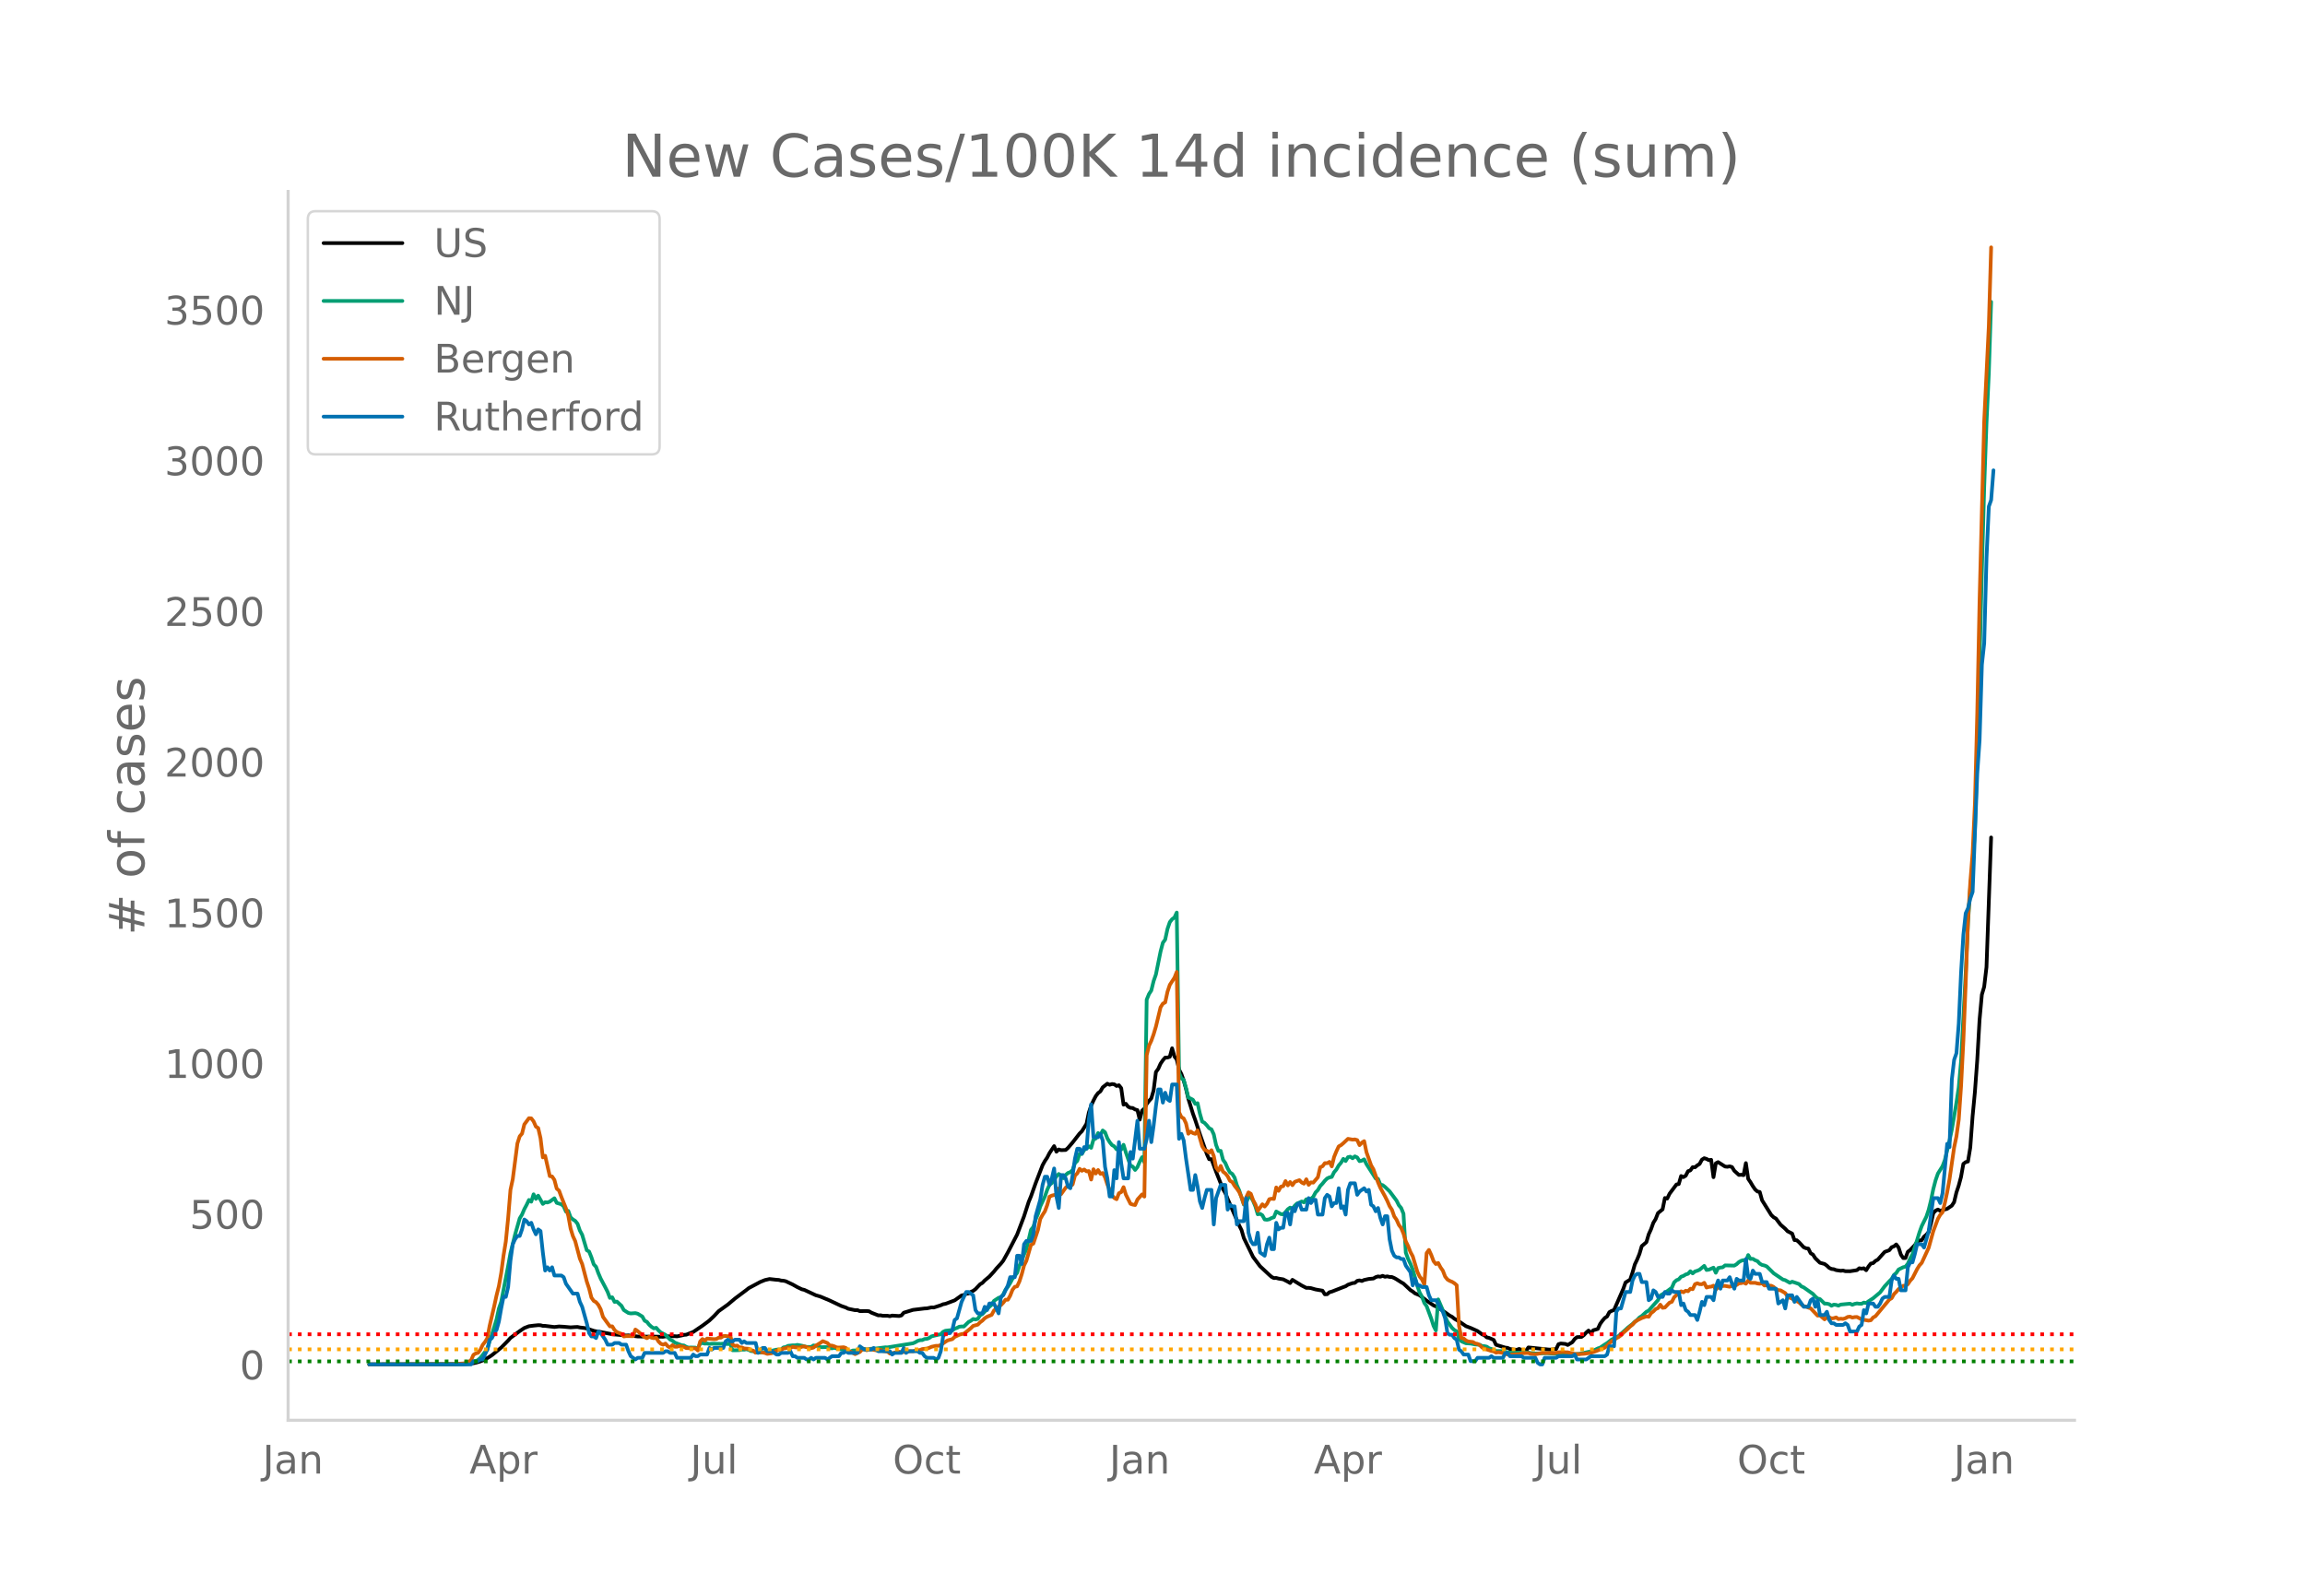 <svg height="864" viewBox="0 0 936 648" width="1248" xmlns="http://www.w3.org/2000/svg" xmlns:xlink="http://www.w3.org/1999/xlink"><defs><style>*{stroke-linecap:butt;stroke-linejoin:round}</style></defs><g id="figure_1"><path d="M0 648h936V0H0z" style="fill:#fff" id="patch_1"/><g id="axes_1"><path d="M117 576.72h725.4V77.76H117z" style="fill:none" id="patch_2"/><path clip-path="url(#p694c8b5ff5)" d="m149.973 554.04 37.575-.105 3.758-.2 1.879-.355 1.879-.553 1.878-.76 1.88-1.156.939-.625 3.757-3.053 2.818-2.866.94-1.066 1.879-1.4 1.878-1.384 1.88-1.262 1.878-.718 1.879-.242 1.878-.187.94.03.94.25.939.01 3.757.458 1.879-.222 1.879.11 2.818.253 1.879-.131.94-.03.939.202 1.878.229.94.197 2.818.934.94.208.939.088 5.636 1.104 5.636.51.94-.056 3.757.445 4.697.07.94.153.94-.183 2.817.076.94.004.94-.153 3.757-.078.94.067 1.878-.364.94-.24.939-.08 2.818-1.101 3.757-2.55 1.88-1.393.939-.723 1.878-1.783 1.88-2.007 3.757-2.694 2.818-2.382 4.697-3.519.94-.75 4.696-2.517 1.88-.76 1.878-.424 2.818.316.94.058.939.251.94.068.939.21 2.818 1.328 1.879 1.063 1.878.892.94.213 4.697 2.192 1.879.55 3.757 1.583 4.697 2.217 1.879.649.94.481 2.817.592.94-.03.94.394 2.817-.025.94.087.94.568 2.817 1.11.94-.037.94.206 1.878-.012.94.18.939-.254 2.818.177.94-.238.939-1.11 3.757-1.15 4.697-.57.94-.041 1.878-.398.94.049 2.818-.91.94-.417.939-.163 3.757-1.41 2.819-1.999.939-.186.94-.478.939-.112.94-.662.939-.418.939-.7 1.879-1.985.94-.557.939-.993 1.878-1.567 1.88-2.04.938-1.173 1.88-2.046.939-1.187 1.878-3.358 3.758-7.249 2.818-7.433 1.879-5.834.94-2.274 1.878-5.287 2.818-7.324.94-1.715.94-1.394.939-1.834 1.878-2.827.94 2.262.94-.908.939.285 1.878-.076.94-.843 1.878-2.204 2.819-3.633.94-.928 1.878-3.02.94-4.558.939-2.784.939-2.093.94-1.794.939-1.239.94-.705.939-1.628 1.878-1.484.94.44.94-.298.939.112.939.674.94-.3.939 1.183.94 6.696.939-.348.939 1.198.94.443.939.08.94.591.939.25.939 3.876.94-3.644.939-.815.94-1.876.938-1.245.94-1.052.94-3.237.939-7.452.94-1.308.938-2.095.94-1.392.94-1.079.939-.014.939-.317.94-3.453.939 3.334.94 1.182.939 4.128.939 1.792.94 2.628.939 3.35.94 4.073 1.878 6.064.94 2.6 1.878 5.702 2.818 8.091.94 2.1.94-.028 1.878 5.109 2.818 7.08.94 1.581.939 2.372 1.879 4.29 2.818 6.513.94 1.865.939 3.228 3.757 7.685 2.818 3.76 3.758 3.517.94.82.939.48.94-.053.939.257 1.878.3 1.88.95.939.563.939-1.307 3.757 2.3 1.88.97.939-.017.94.116 1.878.54 2.818.49.94 1.483.939-.031.94-.81.939-.25 4.697-1.838.939-.336.94-.624 1.878-.659.94-.098.939-.816.94-.195.939.254.94-.423 1.878-.415 1.879-.174.94-.562.938-.292.94.13.94-.363.939.382.94-.17.938.236.94.035.94.395.939.53 1.878 1.197.94.536 2.818 2.647.94.6.939.74 1.879.78 2.818 2.168 1.879 1.3.939.626 1.879.821 4.697 3.34.94.482.938.773 1.88 1.082 2.817 1.936 1.88.712 2.817 1.268 1.88 1.359.939.346.939.883.94.198 1.878.823.94 1.977 3.757 1.145.94.101.939.446 1.879.316.94.024.939-.358.939.398.94.092.939.271.94-1.368 8.454.887.939-.016 1.879-.203.94-1.967.939-.289 1.878.176.94.42 1.879-1.138.939-1.287.94-.76 1.878-.09.94-.74.939-1.016.94-.824.939 1.08.94-1.186 1.878-.543.94-2.035.939-1.307.94-1.102.938-.607.94-1.78.94-.515.939-.31 3.757-8.603.94-2.627 1.878-1.16.94-2.871.94-3.29.939-1.959.939-2.292.94-3.18 1.878-1.595.94-3.192.939-2.061.94-2.633.939-1.507.94-2.414 1.878-1.53.94-4.599.939.224.94-1.949 2.817-3.777.94-.168.94-3.262.938.444.94-.573.94-1.829.939-.317.94-1.322.938.062.94-.78.94-.595.939-1.73.939-.594.94.303.939.498.94-.144.939 7.054.939-5.628.94-.494 2.818 1.794.939.097.94-.174.939.282.94 1.521 1.878 1.691.94-.079.939.166.94-4.892.939 6.383.939 1.368.94 1.593.939 1.354.94.833.938.198.94 3.366 3.757 5.999.94.893.94.527 1.878 2.492 1.879 1.641.94 1.01 1.878.95.94 2.65.939.067.94.818 1.878 2.03.94.4.939.137.94 1.889.939.556.939 1.467 1.879 1.83 1.879.502.939.675.94.9.939.449.94.104.938.367 1.88.275.939-.094.94.251 1.878.024 2.818-.432.94-.779.939.166.94-.169.939.805.939-1.515.94-1.192.939-.177.94-.897.939-.505 2.818-3.154 1.879-.686.939-1.21.94-.365.939-.777.94 1.259.939 2.902.939 1.37.94-.014.939-2.524.94-.701 1.878-1.991.94-1.253.939-.637.94-.12.938-1.437.94-.791.94-1.087.939-3.455.939-4.234.94-.994.939-.463.94.501 2.817-.788 1.88-1.283.939-1.414.939-3.932.94-2.815.939-3.529.94-5.284.939-.704.939-.26.94-5.72.939-12.702.94-9.84.939-12.819.939-16.36.94-10.314.939-3.178.94-7.986 1.878-52.656h0" style="fill:none;stroke:#000;stroke-linecap:round;stroke-width:1.5" id="line2d_1"/><path clip-path="url(#p694c8b5ff5)" d="m149.973 554.04 37.575-.103 1.88-.14 1.878-.344.94-.423.939-.22.94-.605.939-.794 1.878-2.414.94-.99.94-3.401.939-2.657 1.878-6.218.94-4.37.94-2.713 2.817-14.565.94-5.221 1.879-7.52 1.878-6.6.94-1.537.94-2.221.939-1.742.939-1.98.94.711.939-3.003.94 1.864.938-1.312 1.88 3.35.939-.69.94.111.938-.351 1.88-1.366.939 1.866 1.878.579.94.804.94 2.166.939-.278.939 2.617.94.843.939.587.94 1.176.939 2.729.939 1.732 1.879 6.283.94.534.939 2.337.939 2.85.94 1.015.939 2.577.94 2.192 1.878 3.556.94 1.85.939 2.456.94-.248.938 1.86.94-.122 1.879 1.714.94 1.717 1.878 1.201.94.174 1.878-.124.94.237 1.878 1.14.94 1.698.939.478.94 1.19.939.841.94.608.939-.237.939 1.073.94.834 1.878.947 1.879 1.926.94.445.939.773 2.818 1.104.94.08.939.574.94.302.938-.051 1.88.055.939.54.94-2.326.938-.055.94.21.94-.046.939.182.939-.1 3.758.056.939-.084 1.879.16.94-.13.939 2.655 1.878-.016.94-.042.94-.184.939.003.939-.178.94.285.939.463.94.039.939.55 1.878.005 3.758-.518 2.818-.663 1.879-.023.94-.882.939-.146.939-.485 1.879-.203h.94l.939-.182 1.878.335 1.88.485 1.878.022.94-.623 1.878.291.94.425 1.878-.032.94.022.94.377.939.097.939-.222.94.27.939.046 1.878.489.94.48.94.293.939-.098.94-.383 1.878-.05.94.015.939-.383.939-.219.94.281 1.878-.372.94.035 4.697-.595.939.02 10.333-1.65.94-.414.94-.552.938-.31.94-.028.94-.438.939-.062.94-.349.938-.67 2.819-.681.939-.14.94-1.011.939-.437 1.879-.23.939.124.94-.733.939-.318.94-.492.939-.097.939.018 1.879-1.832.94-.495.939-.718.939.188.94-.248.939-1.44.94-.521 2.817-2.945.94-.797.94-1.607 1.878-1.236.94-.243.939-1.151.94-1.947.938-1.103.94-1.537.94-1.782 1.878-2.378.94-2.935.939-1.922.94-2.676.939-1.958 1.878-7.971.94-1.173.94-3.034.939-2.22.939-3.058 1.879-4.04.94-2.694.939-2.099.939-.686 1.879-2.721.94-.962.939.76.939.962.94-1.337.939-.8.94-.343.938-.842.94-2.806.94-.903.939-2.841.94.025.938-1.655.94-.557.94-.891.939.613.939-3.36.94-.433.939-2.216.94.882.939-1.926.939.74.94 2.436.939 1.56.94 1.179.939.54.939 1.203.94-.477.939.573.94-1.943.939 3.088 1.878 5.357.94.426.94 1.355.939-1.16.939-2.21.94-1.82.939 2.074.94-66.03.938-2.288.94-1.437.94-3.824.939-2.702 1.878-9.284.94-3.573.94-1.28.939-4.354.939-2.75.94-1.19.939-.673.94-2.02.939 65.09.939 2.255.94.57.939 3.35.94 3.886.939.363.939.515.94 1.645.939-.262.94 4.228.939 3.232.939.522.94 1 .939 1.168.94.465.939 2.036.939 4.31.94 2.423.939-.038.94 3.635.938 1.295.94 2.18.94 1.652.939.606.94 1.502.938 3.106.94 2.09 1.879 5.773.939-.665.94-2.478.939.018.94 1.629.939 2.248.939 3.17.94-.196.939.577.94 1.725.939.112.939-.189.94-.52.939-.307.94-2.338 1.878 1.05.94.114.939-.898.94-1.163.939-.674.939.547.94-1.333.939-.906.94-.329.938-.478.94.37.94-1.268.939.44.94-.59.938-.855.94-1.762.94-.956.939-1.636.939-.99.94-1.162.939-.933.94-.442.939-.18.939-1.905.94-1.101.939-1.647.94-1.1.939-1.593.939.887.94-1.565.939-.19.94.64.939-.776.939.441.94 1.504.939-.2.94-.535.939 1.938 3.757 5.854.94.145.939 2.328.94.204.939.721 1.878 1.791 2.819 3.777.939 1.873.94 1.124.939 2.333.94 15.82.939 2.52.939 2.001.94 2.307 1.878 6.692.94 2.689.939 1.653.94 2.528.939 1.304 1.879 5.076.939 2.939.94 1.867.939-12.617 1.879 4.392.939 2.503.94 2.113 1.878 2.58.94.875.939.494.94 2.873.939 1.174 1.878.809 1.88.121 1.878.363 1.879.125.94.539.939.032.939.208.94.67.939.236 1.879.88 2.818.009 1.879.558 1.878.06 2.819.016 1.878-.14 1.88.097.938.207 1.88.182 4.696-.156 4.697.379 1.879-.036 4.697.124 1.879-.17 4.697-1.018.94-.253 1.878-.93.94-.312 1.878-1.267.94-.572 1.878-1.462 1.88-.853.938-.594 2.819-2.534.939-.872 1.879-1.469.94-.902.939-.732.939-.992.94-.602 1.878-1.724.94-.468 1.878-2.168 1.88-2.07.939-1.904 1.878-1.063 2.819-2.082.939-2.197.94-.853.939-.387.94-1.051.938-.314.94-.589.94-.275.939-1.03.94.867.938-.793.94-.282.94-.423 1.878-1.551.94 1.66.939-.124 1.879-.814.939 2.07.94-1.907.939-.215.94-.1.939-.771 3.757.088.94-.573.939-.88.94-.517.939-.27.94.453.939-2.495.939 1.58.94-.058.939.59.94.358.938 1.016.94.531.94.207.939.383 1.878 1.836.94.947 3.757 2.547.94.257 1.879 1.066.939-.445 1.879.621.94.346.939.95.939.399 3.758 2.66.939 1.027.94.823.939.224 1.879 1.838.939.015.94.233.939.63.94-.45.938.105.94.306.94-.44 3.757-.356.94.442.939-.362.939-.192.94.126.939.012.94-.48.939.195.939-.71 1.879-1.232 2.818-2.363 1.879-2.511 1.879-2.029.939-.952.94-1.62.939-.786.94-1.416 1.878-.93.94-.232.939-1.21.94-2.084.938-1.709 1.88-5.805.939-3.052.94-2.61 1.878-3.797.94-2.825.939-3.81.939-4.574.94-3.59.939-2.72 1.879-3.009.939-2.481 1.879-7.847.94-4.45 1.878-10.962.94-6.26.939-10.539 1.879-35.801.939-20.51.94-14.216.939-8.891.94-14.932.939-29.603 1.878-74.79.94-34.098.94-26.327.938-20.183.94-29.101h0" style="fill:none;stroke:#009e73;stroke-linecap:round;stroke-width:1.5" id="line2d_2"/><path clip-path="url(#p694c8b5ff5)" d="m149.973 554.04 33.818-.092 4.697-.328 1.879-.683.94-.63.938-2.14.94-.578.94-.262.939-1.234.939-1.983.94-1.181.939-1.497.94-5.054 1.878-8.061.94-4.332.939-3.729.94-5.304.939-7.037.939-5.79.94-9.478.939-11.474.94-4.359 1.878-14.467.94-2.928.939-1.077.94-3.754 1.878-2.52.94.065.939 1.22.94 2.14.938.578.94 4.11.94 7.798.939-.644 1.878 8.258.94.145.94 1.391.939 3.558.939.775.94 2.56 1.878 4.673.94 2.98.939 5.213.94 3.072.939 2.048 1.879 7.089.939 2.192 1.879 7.142.94 2.81.939 3.676.939 1.339.94.525.939 1.103.94 1.785.939 3.072 1.878 2.6.94 1.26.94-.013.938 1.51.94.84 1.879.709.94 1.05.938-.144 2.819.026.939-2.691.94.656 2.818 2.429.939.42.94-.617.939.433.94.197.939-.184.939 1.523.94.932.939.355.94-.447.939 1.09.939.538.94-.971.939.63h.94l.939-.289 1.878.355.94.485 3.757.105.94.867.94-3.69.938-.958.94.67.94-.867 2.817.25.94-.079.94-.525.939-.013.939-.643.94-.04.939.145.94-.368.939 3.715.939.539.94-.119.939.722.94.014.939.42 1.878.131.94.551.94.224.939.814.939-.316.94.04 1.878.394.94.354 1.878-.262.94-.447.94-.59.938-.342.94.026.94-.577.939-.118.939-.342.94.302.939-.512.94.21 1.878.105.94-.354.939-.118 1.879.59.939.132.94-.263.939-.761 1.879-1.156.939-.67 1.879.75.94.997.939.052.939.302.94.434.939.065 1.878-.144.94.302.94 1.286.939.21 1.878 1.011.94-.512.94-.341.939-1.037.939-.092.94.407.939-.302.94-.026 1.878.328 1.879-.197.94.473 1.878.262.94.801.939-.066.94-.315.939-.052.939-.302.94.131.939-.013.94-.341.939.052.939-.079.94.053.939-.289 1.878-.21.94-.394 1.879-.21.94-.289.938-.433 1.88-.394.939.013.939-.328 1.879-1.313.94-.577 1.878-.5.94-.892 1.878-.893.94-.262.939-.145 2.818-2.245.94-.945 1.878-.499.94-.958.94-.696.939-.958.939-.591 1.879-.788.94-1.76 1.878-1.6.94-.578.939-.985.94-1.221.938.013.94-1.64.94-2.403.939-1.195.939-.197.94-2.022.939-2.914.94-3.558.939-1.877 1.878-6.512.94-.46 1.879-5.58.939-4.423.94-1.68.939-1.432.94-2.547.939-3.387.939-.46.94-.236.939-.105.94-2.573.939 2.324 1.878-2.626.94-.853.94.302.938-.762.94-3.597.94-.906.939-1.825.94.788.938-.512.94.735.94-.105.939 3.44.939-4.188.94 1.733.939-1.418.94 1.562.939-.341.939 1.746.94 2.901 1.878 4.398.94 1.09.939.499.94-2.416.939-.472.94-2.009.939 3.033 1.878 3.728.94.328.94.171.939-2.219 1.878-2.1.94.893.94-57.398.938-3.886.94-1.982.94-2.64.939-3.15 1.878-7.811.94-1.497.94-.499.939-4.345.939-2.784 1.879-2.875.94-2.363.939 57.004.939 1.956.94.538.939 1.996.94 4.214.939-.906.939.643.94.302.939-1.418 1.879 6.446.939 1.497.94.289.939.827.94-.985.939 2.377.939 4.608.94 1.326.939-1.943.94 2.35.938.695.94 1.156.94 1.85.939.5.94 1.536.938 1.168.94 1.379.94 2.126.939 2.744.939-2.717.94-2.035.939.564.94 2.6.939 1.72.939 2.638 1.879-2.69.94.918.939-1.103.939-1.89.94-.197.939.105.94-4.674.939 1.379.939-1.694.94-.21.939-2.061.94 1.746.939-1.365.939 1.286.94-1.365 1.878-.67.94.946.939.472.94-1.785.939 2.258.94-1.011.938.118 1.88-2.206.939-4.043.939-.394.94-1.273.939.026.94-.538.939 1.824.939-3.82.94-2.297.939-1.996.94-.512.939-.788 1.878-1.772 1.88.328.939-.092.939.29.94 2.034.939-.998.94-.617.939 4.503 1.878 5.304.94 1.615 1.878 5.317.94 2.206 1.879 3.44.94 1.877.938 2.153.94 1.444.94 2.691.939 1.352.939 2.114.94 1.26.939 2.258.94 3.177.939 1.904.939 2.403.94 1.746 1.878 6.314.94 1.93.939 1.156.94 2.06.939-12.773.94-1.274.939 2.048.939 2.508.94 1.168.939-.433.94 1.786.939 1.326.939 2.415.94 1.195.939.551.94.381.938.578.94.814.94 16.463.939 4.962.94.197.938.801.94.42 1.879.197.939.59.94.171.939.552.94.932.939.486 1.878.604.94.315.94.157.939.525.939-.17 1.879.275.94.381.939.25.939.105 3.758-.263.939-.276 1.879-.157h.94l.938.354 1.88.17 1.878-.393.94-.223.939.092 1.879-.04 1.878.132 1.88-.394.939-.013.939-.132.94.145.939.013 2.818.656 1.879.08 1.879-.132 2.818-.368 1.879-.643 3.757-1.484.94-.761.939-1.024.94-.853.939-.434.94-.761.938-.499.94-.696.94-.997 1.878-1.655.94-.945.939-.722.94-1.063.939-.67 1.878-.945 1.88-.657.939.132.939-1.458.94-.708.939-.959.94-.38.939-1.38.939 1.261.94-.131 1.878-1.97.94-.34.939-1.852.94-.88.939-.643.94-.88.938.395.94-.644.94.21.939-1.024.94.197.938-2.021.94-.381.94.367.939.014.939-.565.94 1.917.939-.276.94-.092.939-.394.939 1.615.94-1.037.939-.289.94-.17.939-.027 1.878.342.94-.407.94-.04.939-.289.939-.643.94-.079.939-.262.94.485.939-1.326.939.972 1.879-.013.94.276.938.105.94-.224.94.92.939-.04 1.878.17.94.486.94.985.939.289.939.092 1.879 1.116.94 1.365.939.565.939.275.94.92.939.157.94.499.939.906.939.695.94.066.939.46.94.288 2.817 2.967.94-.105 1.879 1.602.939-.696.94-.157.939.499.94-.119.938-.302.94.67.94-.158.939.105.94-.288.938-.526.94-.118.94.381.939-.197.939-.052 1.879.971 2.818.512.94-.157.939-1.116.94-.512 5.636-6.775.939-.551.94-1.667.939-.92.94-1.115 1.878-1.34.94.027.939-.656.94-1.431.938-1.011 1.88-3.676.939-1.523.94-1.024 2.817-6.118 1.879-6.774 1.879-5.002.94-1.628.939-1.05.939-3.768.94-4.385.939-5.186 1.879-12.945.939-4.503.94-6.813.939-13.614.94-18.446.939-23.106.939-25.863.94-15.413.939-11.815.94-20.323.939-36.26.939-45.793 1.879-72.994 1.878-38.715.94-31.863h0" style="fill:none;stroke:#d55e00;stroke-linecap:round;stroke-width:1.5" id="line2d_3"/><path clip-path="url(#p694c8b5ff5)" d="M149.973 554.04h41.333l.94-1.337h1.878l.94-.669h.939l1.879-4.012.94-4.012.939-.668.939-2.006.94-1.338.939-3.343.94-5.35.939-4.68h.939l.94-4.012.939-10.698.94-6.687.939-2.006.939-1.337h.94l.939-2.674.94-4.012.939.668.939 1.338.94-.67.939 2.676.94 2.005.938-2.005.94.668.94 8.693.939 7.355.94-1.337.938 1.337.94-1.337.94 3.343h2.817l.94.668.94 2.675 2.817 4.012h1.88l.939 3.343.939 2.006 1.879 6.687.94 4.012.939 1.337h.939l.94.669.939-2.675.94.669 1.878 2.674.94 2.006h1.878l.94-.668h1.878l.94.668h1.878l.94 2.675.94 2.006 1.878 1.337.94-.669h1.878l.94-2.006h7.515l.94-.668h.939l.939.668h1.879l.94 2.006h5.635l.94-1.337.94.669h.939l.94-.669h2.817l.94-2.675.939.67.94-.67h3.757l.94-2.674.939-.669.94.669h.939l.939-.669h1.879l.94 1.338.939-.67.939.67h3.758l.939 4.011.94-1.337.939-.669h.94l.938 1.338h1.88l1.878 1.337h.94l.939-.669h2.818l.94-.668.939 2.006h.94l.939.668h2.818l.94.669h.939l.939-.669.94.669.939-.669h3.757l.94.669 1.879-1.337h2.818l.94-1.338h.938l.94-.668.94.668h3.757l.94-2.674 1.878 1.337h2.818l.94-.669 1.878 1.338h4.697l.94 1.337.94-.669h2.817l.94-2.006.94 2.006.939-.668h3.757l.94.668h.939l.94 1.338.939.668h2.818l.94.669.939-.669.939-2.674.94-6.018.939-1.337h1.879l.939-1.338.94-4.012.939-.668 1.879-6.687 1.878-4.012h.94l1.879 1.338.939 6.017.94 1.338h1.878l.94-2.675.939 1.337.94-2.674h1.878l1.879 4.012.94-6.687.939-.668 1.878-4.012.94-3.344h1.879l.939-8.692h.94l.939 3.343.94-8.024.939-1.337h1.878l.94-2.675.94-7.355 1.878-6.686.94-6.018.939-3.343h.94l.939 3.343.939-2.675.94-4.012.939 11.367.94 4.681.939-13.373h.939l.94 1.337.939 3.344.94.668.938-5.349.94-6.687.94-4.011h.939l.94 2.006.938-2.675.94.669.94-12.036.939-6.018.939 13.373h1.879l.94-1.337.939 2.674.939 10.699.94 4.68.939 7.355h.94l.939-10.698.939 3.343.94-14.71.939 8.692.94 6.018h1.878l.94-10.698.939 2.674 1.879-15.379.939 11.368h1.879l.94-4.012.938-7.356.94 8.693.94-6.687.939-8.023.94-6.687h.938l.94 5.35.94-4.013.939 2.675.939.669.94-6.687h1.878l.94 22.066.939-2.006.94 2.674.939 7.355 1.879 12.705h.939l.94-6.018.939 4.68.94 6.018.939 2.675.939-4.012.94-3.343h1.878l.94 14.042.939-10.699 1.879-5.35h1.878l.94 10.03.94-2.005.939.668h.94l.938 7.356.94-1.338h1.879l.939-9.36.94 14.04.939 3.344.94 1.337h.939l.939-4.68.94 8.024 1.878 1.337.94-4.68.939-2.675.94 4.68h.939l.94-10.698.939 2.675.939-.67h.94l.939-6.017h.94l.939 4.68.939-6.686.94 1.337.939-2.674.94-.669.938 2.675h1.88l.939-4.68.94 2.005.938-1.337h.94l.94 6.018h1.878l.94-6.687.939-1.337.94.668.939 4.012.939-1.337h.94l.939-6.018.94 8.024.939-.669.939 3.344.94-10.03.939-2.675h1.879l.939 4.68.94-1.336 1.878-1.338h0l.94 1.338.939-.67.94 6.019.939.668.94 2.006.938-1.337.94 4.012.94 2.675.939-3.344h.94l.938 9.361.94 4.681.94 2.006.939.669h.939l.94.668h.939l.94 2.675 1.878 2.674.94 5.35.939-2.675.94 2.675h.939l.939.668h1.879l.94 3.344.939 2.006h1.878l.94 1.337.94 2.006.939 1.337.939 2.675.94 6.018.939.668h.94l.938 1.338.94.668.94 4.012.939.669.94 1.337h1.878l.94 2.675h1.878l.94-1.338h4.696l.94-.668.94.668h3.757l.94-2.006h.939l.939 1.338h4.697l.94.668h4.696l.94 2.006.94.669h.938l.94-2.675h4.697l.94-.668h5.636l.939-.669.94 2.006h3.757l1.879-1.337h5.636l.94-.669.939-3.343h1.879l.94-14.042.938-1.337h.94l1.879-6.687h1.878l.94-4.68.94-2.006.939-.669h.939l.94 3.343h1.878l.94 7.356.939-.67.94-3.342.939.668.94 2.006h1.878l.94-2.006.939.669h.94l.939-1.337.939.668h1.879l.94 5.35.938-.67.94 2.675.94.67.939 1.336h1.878l.94 2.006.94-3.343.939-4.012.939 1.338.94-3.344h1.878l.94 1.338.939-5.35.94-2.674.939 3.343.94-3.343h1.878l.94-1.338.939 2.675.94 2.006.939-4.012.939.669h1.879l.94-8.693.939 7.355.939.67.94-3.344.939 1.337h1.878l.94 3.343h1.879l.94 2.675h2.817l.94 6.018 1.878-1.337.94 3.343.94-5.35h1.878l.94 2.675.939-2.006 2.818 4.012h1.879l.94-2.674.939-.67.939 3.344.94-2.674.939 6.017h1.879l.939-1.337.94 3.343.939 1.338h.94l.938.668h2.819l.94-.668.938.668.94 2.675h2.818l.94-2.006.939-.669.94-6.018.939 1.338.939-4.012h1.879l.94 1.337h.939l.939-1.337.94-2.006.939-.669h1.879l.939-6.686.94-2.006.939 1.337h.94l.939 4.68h1.878l.94-9.36.94-2.006h.938l.94-3.344.94-4.012h1.878l.94 1.338 1.878-6.687 1.879-13.373h1.879l.94 2.006.939-4.012 1.878-20.06.94 1.338.94-27.415.939-8.024.939-2.674.94-12.036.939-20.728.94-15.38.939-8.692.939-2.006.94-4.012.939-2.674 1.879-48.143.939-13.373.94-30.758.939-8.693.94-34.77.938-20.728.94-2.674.94-12.036h0" style="fill:none;stroke:#0072b2;stroke-linecap:round;stroke-width:1.5" id="line2d_4"/><path clip-path="url(#p694c8b5ff5)" d="M117 552.816h725.4" style="fill:none;stroke:green;stroke-dasharray:1.5,2.475;stroke-dashoffset:0;stroke-width:1.5" id="line2d_5"/><path clip-path="url(#p694c8b5ff5)" d="M117 547.92h725.4" style="fill:none;stroke:orange;stroke-dasharray:1.5,2.475;stroke-dashoffset:0;stroke-width:1.5" id="line2d_6"/><path clip-path="url(#p694c8b5ff5)" d="M117 541.802h725.4" style="fill:none;stroke:red;stroke-dasharray:1.5,2.475;stroke-dashoffset:0;stroke-width:1.5" id="line2d_7"/><path d="M117 576.72V77.76" style="fill:none;stroke:#d3d3d3;stroke-linecap:square;stroke-linejoin:miter;stroke-width:1.25" id="patch_3"/><path d="M117 576.72h725.4" style="fill:none;stroke:#d3d3d3;stroke-linecap:square;stroke-linejoin:miter;stroke-width:1.25" id="patch_4"/><g id="matplotlib.axis_1"><g id="xtick_1"><g style="fill:#696969" transform="matrix(.16 0 0 -.16 106.64 598.378)" id="text_1"><defs><path d="M9.813 72.906h9.859V5.078q0-13.187-5-19.14-5-5.954-16.094-5.954h-3.75v8.297h3.078q6.531 0 9.219 3.672Q9.813-4.39 9.813 5.078z" id="DejaVuSans-74"/><path d="M34.281 27.484q-10.89 0-15.093-2.484-4.204-2.484-4.204-8.5 0-4.781 3.157-7.594 3.156-2.797 8.562-2.797 7.485 0 12 5.297 4.516 5.297 4.516 14.078v2zm17.922 3.72V0H43.22v8.297Q40.14 3.328 35.547.953q-4.594-2.375-11.234-2.375-8.391 0-13.36 4.719Q6 8.016 6 15.922q0 9.219 6.172 13.906 6.187 4.688 18.437 4.688h12.61v.89q0 6.203-4.078 9.594-4.078 3.39-11.453 3.39-4.688 0-9.141-1.124-4.438-1.125-8.531-3.375v8.312q4.921 1.906 9.562 2.844 4.64.953 9.031.953 11.875 0 17.735-6.156 5.86-6.14 5.86-18.64z" id="DejaVuSans-97"/><path d="M54.89 33.016V0h-8.984v32.719q0 7.765-3.031 11.61-3.031 3.858-9.078 3.858-7.281 0-11.484-4.64-4.204-4.625-4.204-12.64V0H9.08v54.688h9.03v-8.5q3.235 4.937 7.594 7.374Q30.078 56 35.797 56q9.422 0 14.25-5.828 4.844-5.828 4.844-17.156z" id="DejaVuSans-110"/></defs><use xlink:href="#DejaVuSans-74"/><use x="29.492" xlink:href="#DejaVuSans-97"/><use x="90.771" xlink:href="#DejaVuSans-110"/></g></g><g id="xtick_2"><g style="fill:#696969" transform="matrix(.16 0 0 -.16 190.618 598.378)" id="text_2"><defs><path d="M34.188 63.188 20.797 26.906h26.812zm-5.579 9.718h11.188L67.578 0h-10.25l-6.64 18.703h-32.86L11.188 0H.78z" id="DejaVuSans-65"/><path d="M18.11 8.203v-29H9.077v75.484h9.031v-8.296q2.844 4.875 7.157 7.234Q29.594 56 35.594 56q9.968 0 16.187-7.906 6.235-7.907 6.235-20.797T51.78 6.484q-6.218-7.906-16.187-7.906-6 0-10.328 2.375-4.313 2.375-7.157 7.25zm30.578 19.094q0 9.906-4.079 15.547-4.078 5.64-11.203 5.64-7.14 0-11.218-5.64-4.079-5.64-4.079-15.547 0-9.906 4.078-15.547 4.079-5.64 11.22-5.64 7.124 0 11.202 5.64t4.078 15.547z" id="DejaVuSans-112"/><path d="M41.11 46.297q-1.516.875-3.297 1.281Q36.03 48 33.89 48q-7.625 0-11.703-4.953-4.079-4.953-4.079-14.234V0H9.08v54.688h9.03v-8.5q2.844 4.984 7.375 7.39Q30.031 56 36.531 56q.922 0 2.047-.125 1.125-.11 2.484-.36z" id="DejaVuSans-114"/></defs><use xlink:href="#DejaVuSans-65"/><use x="68.408" xlink:href="#DejaVuSans-112"/><use x="131.885" xlink:href="#DejaVuSans-114"/></g></g><g id="xtick_3"><g style="fill:#696969" transform="matrix(.16 0 0 -.16 280.29 598.378)" id="text_3"><defs><path d="M8.5 21.578v33.11h8.984V21.922q0-7.766 3.016-11.656 3.031-3.875 9.094-3.875 7.265 0 11.484 4.64 4.234 4.64 4.234 12.656v31h8.985V0h-8.984v8.406Q42.047 3.422 37.718 1q-4.313-2.422-10.032-2.422-9.421 0-14.312 5.86Q8.5 10.296 8.5 21.578zM31.11 56z" id="DejaVuSans-117"/><path d="M9.422 75.984h8.984V0H9.422z" id="DejaVuSans-108"/></defs><use xlink:href="#DejaVuSans-74"/><use x="29.492" xlink:href="#DejaVuSans-117"/><use x="92.871" xlink:href="#DejaVuSans-108"/></g></g><g id="xtick_4"><g style="fill:#696969" transform="matrix(.16 0 0 -.16 362.534 598.378)" id="text_4"><defs><path d="M39.406 66.219q-10.75 0-17.078-8.016-6.312-8-6.312-21.828 0-13.766 6.312-21.781 6.328-8 17.078-8 10.735 0 17.016 8 6.281 8.015 6.281 21.781 0 13.828-6.281 21.828-6.281 8.016-17.016 8.016zm0 8q15.328 0 24.5-10.281 9.188-10.282 9.188-27.563 0-17.234-9.188-27.516-9.172-10.28-24.5-10.28-15.375 0-24.593 10.25-9.204 10.265-9.204 27.546t9.204 27.563q9.218 10.28 24.593 10.28z" id="DejaVuSans-79"/><path d="M48.781 52.594v-8.407q-3.812 2.11-7.64 3.157-3.828 1.047-7.735 1.047-8.75 0-13.593-5.547-4.829-5.532-4.829-15.547 0-10.016 4.829-15.563 4.843-5.53 13.593-5.53 3.907 0 7.735 1.046 3.828 1.047 7.64 3.156V2.094Q45.016.344 40.984-.531q-4.015-.89-8.562-.89-12.36 0-19.64 7.765-7.266 7.765-7.266 20.953 0 13.375 7.343 21.031Q20.22 56 33.016 56q4.14 0 8.093-.86 3.953-.843 7.672-2.546z" id="DejaVuSans-99"/><path d="M18.313 70.219V54.688h18.5v-6.985h-18.5V18.016q0-6.688 1.828-8.594 1.828-1.906 7.453-1.906h9.218V0h-9.218q-10.407 0-14.36 3.875-3.953 3.89-3.953 14.14v29.688H2.687v6.984h6.594V70.22z" id="DejaVuSans-116"/></defs><use xlink:href="#DejaVuSans-79"/><use x="78.711" xlink:href="#DejaVuSans-99"/><use x="133.691" xlink:href="#DejaVuSans-116"/></g></g><g id="xtick_5"><g style="fill:#696969" transform="matrix(.16 0 0 -.16 450.458 598.378)" id="text_5"><use xlink:href="#DejaVuSans-74"/><use x="29.492" xlink:href="#DejaVuSans-97"/><use x="90.771" xlink:href="#DejaVuSans-110"/></g></g><g id="xtick_6"><g style="fill:#696969" transform="matrix(.16 0 0 -.16 533.496 598.378)" id="text_6"><use xlink:href="#DejaVuSans-65"/><use x="68.408" xlink:href="#DejaVuSans-112"/><use x="131.885" xlink:href="#DejaVuSans-114"/></g></g><g id="xtick_7"><g style="fill:#696969" transform="matrix(.16 0 0 -.16 623.169 598.378)" id="text_7"><use xlink:href="#DejaVuSans-74"/><use x="29.492" xlink:href="#DejaVuSans-117"/><use x="92.871" xlink:href="#DejaVuSans-108"/></g></g><g id="xtick_8"><g style="fill:#696969" transform="matrix(.16 0 0 -.16 705.413 598.378)" id="text_8"><use xlink:href="#DejaVuSans-79"/><use x="78.711" xlink:href="#DejaVuSans-99"/><use x="133.691" xlink:href="#DejaVuSans-116"/></g></g><g id="xtick_9"><g style="fill:#696969" transform="matrix(.16 0 0 -.16 793.337 598.378)" id="text_9"><use xlink:href="#DejaVuSans-74"/><use x="29.492" xlink:href="#DejaVuSans-97"/><use x="90.771" xlink:href="#DejaVuSans-110"/></g></g></g><g id="matplotlib.axis_2"><g id="ytick_1"><g style="fill:#696969" transform="matrix(.16 0 0 -.16 97.32 560.119)" id="text_10"><defs><path d="M31.781 66.406q-7.61 0-11.453-7.5Q16.5 51.422 16.5 36.375q0-14.984 3.828-22.484 3.844-7.5 11.453-7.5 7.672 0 11.5 7.5 3.844 7.5 3.844 22.484 0 15.047-3.844 22.531-3.828 7.5-11.5 7.5zm0 7.813q12.266 0 18.735-9.703 6.468-9.688 6.468-28.141 0-18.406-6.468-28.11-6.47-9.687-18.735-9.687-12.25 0-18.718 9.688-6.47 9.703-6.47 28.109 0 18.453 6.47 28.14Q19.53 74.22 31.78 74.22z" id="DejaVuSans-48"/></defs><use xlink:href="#DejaVuSans-48"/></g></g><g id="ytick_2"><g style="fill:#696969" transform="matrix(.16 0 0 -.16 76.96 498.927)" id="text_11"><defs><path d="M10.797 72.906h38.719v-8.312H19.828v-17.86q2.14.735 4.281 1.094 2.157.36 4.313.36 12.203 0 19.328-6.688 7.14-6.688 7.14-18.11 0-11.765-7.328-18.296-7.328-6.516-20.656-6.516-4.593 0-9.36.781-4.75.782-9.827 2.344v9.922q4.39-2.39 9.078-3.563 4.687-1.171 9.906-1.171 8.453 0 13.375 4.437 4.938 4.438 4.938 12.063 0 7.609-4.938 12.047-4.922 4.453-13.375 4.453-3.953 0-7.89-.875-3.922-.875-8.016-2.735z" id="DejaVuSans-53"/></defs><use xlink:href="#DejaVuSans-53"/><use x="63.623" xlink:href="#DejaVuSans-48"/><use x="127.246" xlink:href="#DejaVuSans-48"/></g></g><g id="ytick_3"><g style="fill:#696969" transform="matrix(.16 0 0 -.16 66.78 437.735)" id="text_12"><defs><path d="M12.406 8.297h16.11v55.625l-17.532-3.516v8.985l17.438 3.515h9.86V8.296H54.39V0H12.406z" id="DejaVuSans-49"/></defs><use xlink:href="#DejaVuSans-49"/><use x="63.623" xlink:href="#DejaVuSans-48"/><use x="127.246" xlink:href="#DejaVuSans-48"/><use x="190.869" xlink:href="#DejaVuSans-48"/></g></g><g id="ytick_4"><g style="fill:#696969" transform="matrix(.16 0 0 -.16 66.78 376.544)" id="text_13"><use xlink:href="#DejaVuSans-49"/><use x="63.623" xlink:href="#DejaVuSans-53"/><use x="127.246" xlink:href="#DejaVuSans-48"/><use x="190.869" xlink:href="#DejaVuSans-48"/></g></g><g id="ytick_5"><g style="fill:#696969" transform="matrix(.16 0 0 -.16 66.78 315.352)" id="text_14"><defs><path d="M19.188 8.297h34.421V0H7.33v8.297q5.609 5.812 15.296 15.594 9.703 9.797 12.188 12.64 4.734 5.313 6.609 9 1.89 3.688 1.89 7.25 0 5.813-4.078 9.469-4.078 3.672-10.625 3.672-4.64 0-9.797-1.61-5.14-1.609-11-4.89v9.969Q13.767 71.78 18.938 73q5.188 1.219 9.485 1.219 11.328 0 18.062-5.672 6.735-5.656 6.735-15.125 0-4.5-1.688-8.531-1.672-4.016-6.125-9.485-1.218-1.422-7.765-8.187-6.532-6.766-18.453-18.922z" id="DejaVuSans-50"/></defs><use xlink:href="#DejaVuSans-50"/><use x="63.623" xlink:href="#DejaVuSans-48"/><use x="127.246" xlink:href="#DejaVuSans-48"/><use x="190.869" xlink:href="#DejaVuSans-48"/></g></g><g id="ytick_6"><g style="fill:#696969" transform="matrix(.16 0 0 -.16 66.78 254.16)" id="text_15"><use xlink:href="#DejaVuSans-50"/><use x="63.623" xlink:href="#DejaVuSans-53"/><use x="127.246" xlink:href="#DejaVuSans-48"/><use x="190.869" xlink:href="#DejaVuSans-48"/></g></g><g id="ytick_7"><g style="fill:#696969" transform="matrix(.16 0 0 -.16 66.78 192.969)" id="text_16"><defs><path d="M40.578 39.313Q47.656 37.797 51.625 33q3.984-4.781 3.984-11.813 0-10.78-7.422-16.703-7.421-5.906-21.093-5.906-4.578 0-9.438.906-4.86.907-10.031 2.72v9.515q4.094-2.39 8.969-3.61 4.89-1.218 10.218-1.218 9.266 0 14.125 3.656 4.86 3.656 4.86 10.64 0 6.454-4.516 10.079-4.515 3.64-12.562 3.64h-8.5v8.11h8.89q7.266 0 11.125 2.906 3.86 2.906 3.86 8.375 0 5.61-3.985 8.61-3.968 3.015-11.39 3.015-4.063 0-8.703-.89-4.641-.876-10.203-2.72v8.782q5.624 1.562 10.53 2.344 4.907.78 9.25.78 11.235 0 17.766-5.109 6.547-5.093 6.547-13.78 0-6.063-3.468-10.235-3.47-4.172-9.86-5.782z" id="DejaVuSans-51"/></defs><use xlink:href="#DejaVuSans-51"/><use x="63.623" xlink:href="#DejaVuSans-48"/><use x="127.246" xlink:href="#DejaVuSans-48"/><use x="190.869" xlink:href="#DejaVuSans-48"/></g></g><g id="ytick_8"><g style="fill:#696969" transform="matrix(.16 0 0 -.16 66.78 131.777)" id="text_17"><use xlink:href="#DejaVuSans-51"/><use x="63.623" xlink:href="#DejaVuSans-53"/><use x="127.246" xlink:href="#DejaVuSans-48"/><use x="190.869" xlink:href="#DejaVuSans-48"/></g></g><g style="fill:#696969" transform="matrix(0 -.2 -.2 0 58.62 379.813)" id="text_18"><defs><path d="M51.125 44H36.922l-4.11-16.313h14.313zm-7.328 27.781-5.078-20.265h14.265L58.11 71.78h7.813L60.89 51.516h15.234V44h-17.14l-4-16.313h15.53V20.22H53.079L48 0h-7.813l5.032 20.219H30.906L25.875 0h-7.86l5.079 20.219H7.719v7.468h17.187L29 44H13.281v7.516h17.625l4.985 20.265z" id="DejaVuSans-35"/><path d="M30.61 48.39q-7.22 0-11.422-5.64-4.204-5.64-4.204-15.453 0-9.813 4.172-15.453 4.188-5.64 11.453-5.64 7.188 0 11.375 5.655 4.203 5.672 4.203 15.438 0 9.719-4.203 15.406-4.187 5.688-11.375 5.688zm0 7.61q11.718 0 18.406-7.625 6.703-7.61 6.703-21.078 0-13.422-6.703-21.078-6.688-7.64-18.407-7.64-11.765 0-18.437 7.64-6.656 7.656-6.656 21.078 0 13.469 6.656 21.078Q18.844 56 30.609 56z" id="DejaVuSans-111"/><path d="M37.11 75.984V68.5h-8.594q-4.828 0-6.72-1.953-1.874-1.953-1.874-7.031v-4.828h14.797v-6.985H19.922V0H10.89v47.703H2.297v6.984h8.594V58.5q0 9.125 4.25 13.297 4.25 4.187 13.468 4.187z" id="DejaVuSans-102"/><path d="M44.281 53.078v-8.5q-3.797 1.953-7.906 2.922-4.094.984-8.5.984-6.688 0-10.031-2.047-3.344-2.046-3.344-6.156 0-3.125 2.39-4.906 2.391-1.781 9.626-3.39l3.078-.688q9.562-2.047 13.593-5.781 4.032-3.735 4.032-10.422 0-7.625-6.032-12.078-6.03-4.438-16.578-4.438-4.39 0-9.156.86Q10.688.296 5.422 2v9.281q4.984-2.594 9.812-3.89 4.829-1.282 9.579-1.282 6.343 0 9.75 2.172 3.421 2.172 3.421 6.125 0 3.656-2.468 5.61-2.453 1.953-10.813 3.765l-3.125.735q-8.344 1.75-12.062 5.39-3.704 3.64-3.704 9.985 0 7.718 5.47 11.906Q16.75 56 26.811 56q4.97 0 9.36-.734 4.406-.72 8.11-2.188z" id="DejaVuSans-115"/><path d="M56.203 29.594v-4.39H14.891q.593-9.282 5.593-14.142 5-4.859 13.938-4.859 5.172 0 10.031 1.266 4.86 1.265 9.656 3.812v-8.5Q49.266.734 44.187-.344 39.11-1.422 33.892-1.422q-13.094 0-20.735 7.61-7.64 7.625-7.64 20.625 0 13.421 7.25 21.296Q20.016 56 32.328 56q11.031 0 17.453-7.11 6.422-7.093 6.422-19.296zm-8.984 2.64q-.094 7.36-4.125 11.75-4.032 4.407-10.672 4.407-7.516 0-12.031-4.25-4.516-4.25-5.203-11.97z" id="DejaVuSans-101"/></defs><use xlink:href="#DejaVuSans-35"/><use x="83.789" xlink:href="#DejaVuSans-32"/><use x="115.576" xlink:href="#DejaVuSans-111"/><use x="176.758" xlink:href="#DejaVuSans-102"/><use x="211.963" xlink:href="#DejaVuSans-32"/><use x="243.75" xlink:href="#DejaVuSans-99"/><use x="298.73" xlink:href="#DejaVuSans-97"/><use x="360.01" xlink:href="#DejaVuSans-115"/><use x="412.109" xlink:href="#DejaVuSans-101"/><use x="473.633" xlink:href="#DejaVuSans-115"/></g></g><g style="fill:#696969" transform="matrix(.24 0 0 -.24 252.577 71.76)" id="text_19"><defs><path d="M9.813 72.906h13.28l32.329-60.984v60.984h9.562V0h-13.28L19.39 60.984V0H9.813z" id="DejaVuSans-78"/><path d="M4.203 54.688h8.985l11.234-42.672 11.172 42.672h10.593l11.235-42.672 11.187 42.672h8.985L63.28 0H52.688L40.922 44.828 29.109 0H18.5z" id="DejaVuSans-119"/><path d="M64.406 67.281v-10.39q-4.984 4.64-10.625 6.922-5.64 2.296-11.984 2.296-12.5 0-19.14-7.64-6.641-7.64-6.641-22.094 0-14.406 6.64-22.047 6.64-7.64 19.14-7.64 6.345 0 11.985 2.296 5.64 2.297 10.625 6.938V5.609Q59.234 2.094 53.437.33q-5.78-1.75-12.218-1.75-16.563 0-26.094 10.124-9.516 10.14-9.516 27.672 0 17.578 9.516 27.703 9.531 10.14 26.094 10.14 6.531 0 12.312-1.734 5.797-1.734 10.875-5.203z" id="DejaVuSans-67"/><path d="M25.39 72.906h8.297L8.297-9.28H0z" id="DejaVuSans-47"/><path d="M9.813 72.906h9.859V42.094L52.39 72.906h12.703L28.906 38.922 67.672 0H54.688L19.672 35.11V0h-9.86z" id="DejaVuSans-75"/><path d="M37.797 64.313 12.89 25.39h24.906zm-2.594 8.593H47.61V25.391h10.407v-8.203H47.609V0h-9.812v17.188H4.89v9.515z" id="DejaVuSans-52"/><path d="M45.406 46.39v29.594h8.985V0h-8.985v8.203Q42.578 3.328 38.25.953q-4.313-2.375-10.375-2.375-9.906 0-16.14 7.906-6.22 7.922-6.22 20.813 0 12.89 6.22 20.797Q17.968 56 27.874 56q6.063 0 10.375-2.375 4.328-2.36 7.156-7.234zm-30.61-19.093q0-9.906 4.079-15.547 4.078-5.64 11.203-5.64 7.125 0 11.219 5.64 4.11 5.64 4.11 15.547 0 9.906-4.11 15.547-4.094 5.64-11.219 5.64-7.125 0-11.203-5.64-4.078-5.64-4.078-15.547z" id="DejaVuSans-100"/><path d="M9.422 54.688h8.984V0H9.422zm0 21.296h8.984v-11.39H9.422z" id="DejaVuSans-105"/><path d="M31 75.875q-6.531-11.219-9.719-22.219-3.172-10.984-3.172-22.265 0-11.266 3.203-22.328Q24.517-2 31-13.188h-7.813Q15.875-1.704 12.235 9.375q-3.64 11.078-3.64 22.016 0 10.89 3.61 21.922 3.624 11.046 10.983 22.562z" id="DejaVuSans-40"/><path d="M52 44.188q3.375 6.062 8.063 8.937Q64.75 56 71.093 56q8.548 0 13.188-5.984 4.64-5.97 4.64-17V0h-9.03v32.719q0 7.86-2.797 11.656-2.781 3.813-8.485 3.813-6.984 0-11.046-4.641-4.047-4.625-4.047-12.64V0h-9.032v32.719q0 7.906-2.78 11.687-2.782 3.782-8.595 3.782-6.89 0-10.953-4.657-4.047-4.656-4.047-12.625V0H9.08v54.688h9.03v-8.5q3.078 5.03 7.375 7.421Q29.781 56 35.687 56q5.97 0 10.141-3.031Q50 49.953 52 44.187z" id="DejaVuSans-109"/><path d="M8.016 75.875h7.812q7.313-11.516 10.953-22.563 3.64-11.03 3.64-21.921 0-10.938-3.64-22.016-3.64-11.078-10.953-22.563H8.016Q14.5-2 17.703 9.063q3.203 11.063 3.203 22.329 0 11.28-3.203 22.265-3.203 11-9.687 22.219z" id="DejaVuSans-41"/></defs><use xlink:href="#DejaVuSans-78"/><use x="74.805" xlink:href="#DejaVuSans-101"/><use x="136.328" xlink:href="#DejaVuSans-119"/><use x="218.115" xlink:href="#DejaVuSans-32"/><use x="249.902" xlink:href="#DejaVuSans-67"/><use x="319.727" xlink:href="#DejaVuSans-97"/><use x="381.006" xlink:href="#DejaVuSans-115"/><use x="433.105" xlink:href="#DejaVuSans-101"/><use x="494.629" xlink:href="#DejaVuSans-115"/><use x="546.729" xlink:href="#DejaVuSans-47"/><use x="580.42" xlink:href="#DejaVuSans-49"/><use x="644.043" xlink:href="#DejaVuSans-48"/><use x="707.666" xlink:href="#DejaVuSans-48"/><use x="771.289" xlink:href="#DejaVuSans-75"/><use x="836.865" xlink:href="#DejaVuSans-32"/><use x="868.652" xlink:href="#DejaVuSans-49"/><use x="932.275" xlink:href="#DejaVuSans-52"/><use x="995.898" xlink:href="#DejaVuSans-100"/><use x="1059.375" xlink:href="#DejaVuSans-32"/><use x="1091.162" xlink:href="#DejaVuSans-105"/><use x="1118.945" xlink:href="#DejaVuSans-110"/><use x="1182.324" xlink:href="#DejaVuSans-99"/><use x="1237.305" xlink:href="#DejaVuSans-105"/><use x="1265.088" xlink:href="#DejaVuSans-100"/><use x="1328.564" xlink:href="#DejaVuSans-101"/><use x="1390.088" xlink:href="#DejaVuSans-110"/><use x="1453.467" xlink:href="#DejaVuSans-99"/><use x="1508.447" xlink:href="#DejaVuSans-101"/><use x="1569.971" xlink:href="#DejaVuSans-32"/><use x="1601.758" xlink:href="#DejaVuSans-40"/><use x="1640.771" xlink:href="#DejaVuSans-115"/><use x="1692.871" xlink:href="#DejaVuSans-117"/><use x="1756.25" xlink:href="#DejaVuSans-109"/><use x="1853.662" xlink:href="#DejaVuSans-41"/></g><g id="legend_1"><path d="M128.2 184.5h136.45q3.2 0 3.2-3.2V88.96q0-3.2-3.2-3.2H128.2q-3.2 0-3.2 3.2v92.34q0 3.2 3.2 3.2z" style="fill:none;opacity:.8;stroke:#ccc;stroke-linejoin:miter" id="patch_5"/><path d="M131.4 98.718h32" style="fill:none;stroke:#000;stroke-linecap:round;stroke-width:1.5" id="line2d_8"/><g style="fill:#696969" transform="matrix(.16 0 0 -.16 176.2 104.317)" id="text_20"><defs><path d="M8.688 72.906h9.921V28.61q0-11.718 4.235-16.875 4.25-5.14 13.781-5.14 9.469 0 13.719 5.14 4.25 5.157 4.25 16.875v44.297H64.5V27.391q0-14.25-7.063-21.532-7.046-7.28-20.812-7.28-13.828 0-20.89 7.28-7.047 7.282-7.047 21.532z" id="DejaVuSans-85"/><path d="M53.516 70.516V60.89q-5.61 2.687-10.594 4-4.984 1.328-9.625 1.328-8.047 0-12.422-3.125t-4.375-8.89q0-4.845 2.906-7.313 2.907-2.453 11.016-3.97l5.953-1.218q11.031-2.11 16.281-7.406 5.25-5.297 5.25-14.172 0-10.61-7.11-16.078-7.093-5.469-20.812-5.469-5.172 0-11.015 1.172Q13.14.922 6.89 3.219v10.156q6-3.36 11.765-5.078 5.766-1.703 11.328-1.703 8.438 0 13.032 3.312 4.593 3.328 4.593 9.485 0 5.359-3.297 8.39-3.296 3.032-10.812 4.547L27.484 33.5q-11.03 2.188-15.968 6.875-4.922 4.688-4.922 13.047 0 9.672 6.812 15.234 6.813 5.563 18.766 5.563 5.14 0 10.453-.938 5.328-.922 10.89-2.765z" id="DejaVuSans-83"/></defs><use xlink:href="#DejaVuSans-85"/><use x="73.193" xlink:href="#DejaVuSans-83"/></g><path d="M131.4 122.203h32" style="fill:none;stroke:#009e73;stroke-linecap:round;stroke-width:1.5" id="line2d_10"/><g style="fill:#696969" transform="matrix(.16 0 0 -.16 176.2 127.802)" id="text_21"><use xlink:href="#DejaVuSans-78"/><use x="74.805" xlink:href="#DejaVuSans-74"/></g><path d="M131.4 145.688h32" style="fill:none;stroke:#d55e00;stroke-linecap:round;stroke-width:1.5" id="line2d_12"/><g style="fill:#696969" transform="matrix(.16 0 0 -.16 176.2 151.287)" id="text_22"><defs><path d="M19.672 34.813V8.108H35.5q7.953 0 11.781 3.297 3.844 3.297 3.844 10.078 0 6.844-3.844 10.078-3.828 3.25-11.781 3.25zm0 29.984V42.828h14.61q7.218 0 10.75 2.703 3.546 2.719 3.546 8.282 0 5.515-3.547 8.25-3.531 2.734-10.75 2.734zm-9.86 8.11h25.204q11.28 0 17.375-4.688Q58.5 63.53 58.5 54.89q0-6.703-3.125-10.657-3.125-3.953-9.188-4.922 7.282-1.562 11.313-6.53 4.031-4.954 4.031-12.376 0-9.765-6.64-15.093Q48.25 0 35.984 0H9.812z" id="DejaVuSans-66"/><path d="M45.406 27.984q0 9.766-4.031 15.125-4.016 5.375-11.297 5.375-7.219 0-11.25-5.375-4.031-5.359-4.031-15.125 0-9.718 4.031-15.093t11.25-5.375q7.281 0 11.297 5.375 4.031 5.375 4.031 15.093zm8.985-21.203q0-13.953-6.203-20.765Q42-20.797 29.203-20.797q-4.734 0-8.937.703-4.203.703-8.157 2.172v8.735q3.954-2.141 7.813-3.157 3.86-1.031 7.86-1.031 8.843 0 13.234 4.61 4.39 4.609 4.39 13.937v4.453q-2.781-4.844-7.125-7.234Q33.938 0 27.875 0 17.828 0 11.672 7.656q-6.156 7.672-6.156 20.328 0 12.688 6.156 20.344Q17.828 56 27.875 56q6.063 0 10.406-2.39 4.344-2.391 7.125-7.22v8.297h8.985z" id="DejaVuSans-103"/></defs><use xlink:href="#DejaVuSans-66"/><use x="68.604" xlink:href="#DejaVuSans-101"/><use x="130.127" xlink:href="#DejaVuSans-114"/><use x="169.49" xlink:href="#DejaVuSans-103"/><use x="232.967" xlink:href="#DejaVuSans-101"/><use x="294.49" xlink:href="#DejaVuSans-110"/></g><path d="M131.4 169.173h32" style="fill:none;stroke:#0072b2;stroke-linecap:round;stroke-width:1.5" id="line2d_14"/><g style="fill:#696969" transform="matrix(.16 0 0 -.16 176.2 174.773)" id="text_23"><defs><path d="M44.39 34.188q3.172-1.079 6.172-4.594 3-3.516 6.032-9.672L66.609 0H56l-9.313 18.703q-3.624 7.328-7.015 9.719-3.39 2.39-9.25 2.39h-10.75V0h-9.86v72.906h22.266q12.5 0 18.656-5.234 6.157-5.219 6.157-15.766 0-6.89-3.203-11.437-3.204-4.532-9.297-6.282zM19.673 64.797V38.922h12.406q7.125 0 10.766 3.297 3.64 3.297 3.64 9.687 0 6.39-3.64 9.64-3.64 3.25-10.766 3.25z" id="DejaVuSans-82"/><path d="M54.89 33.016V0h-8.984v32.719q0 7.765-3.031 11.61-3.031 3.858-9.078 3.858-7.281 0-11.484-4.64-4.204-4.625-4.204-12.64V0H9.08v75.984h9.03V46.188q3.235 4.937 7.594 7.374Q30.078 56 35.797 56q9.422 0 14.25-5.828 4.844-5.828 4.844-17.156z" id="DejaVuSans-104"/></defs><use xlink:href="#DejaVuSans-82"/><use x="64.982" xlink:href="#DejaVuSans-117"/><use x="128.361" xlink:href="#DejaVuSans-116"/><use x="167.57" xlink:href="#DejaVuSans-104"/><use x="230.949" xlink:href="#DejaVuSans-101"/><use x="292.473" xlink:href="#DejaVuSans-114"/><use x="333.586" xlink:href="#DejaVuSans-102"/><use x="368.791" xlink:href="#DejaVuSans-111"/><use x="429.973" xlink:href="#DejaVuSans-114"/><use x="469.336" xlink:href="#DejaVuSans-100"/></g></g></g></g><defs><clipPath id="p694c8b5ff5"><path d="M117 77.76h725.4v498.96H117z"/></clipPath></defs></svg>